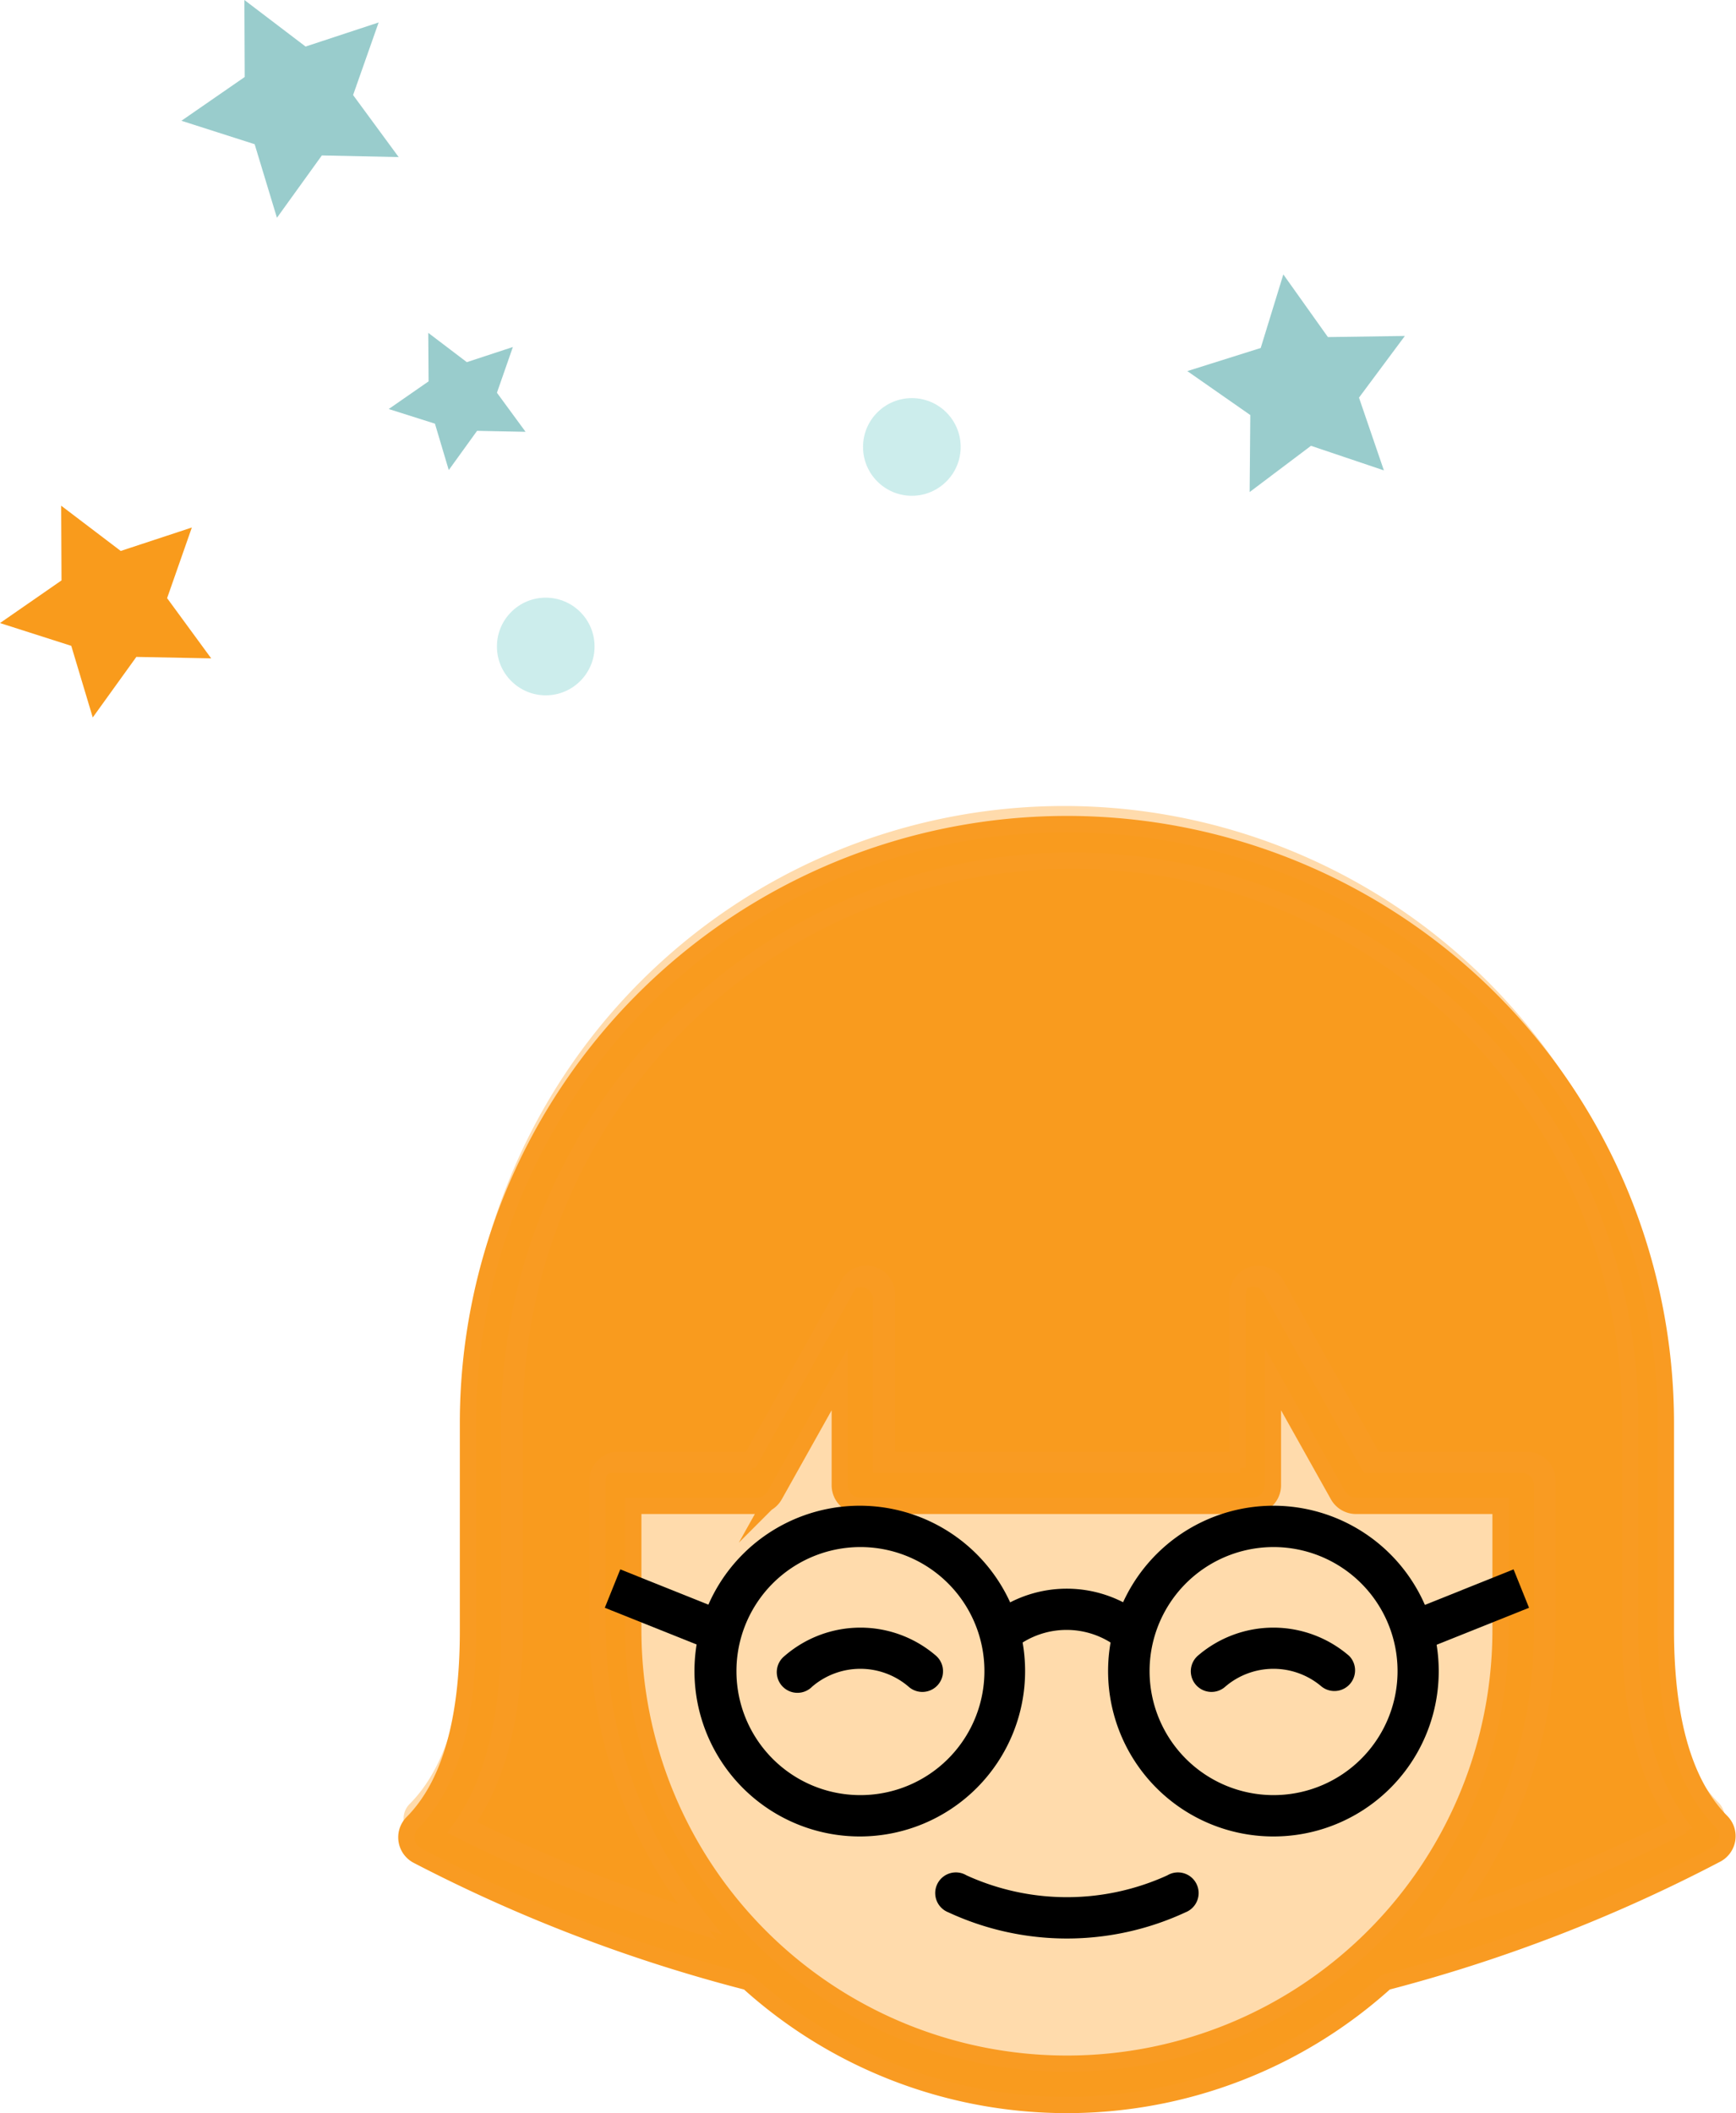<svg xmlns="http://www.w3.org/2000/svg" viewBox="0 0 106.69 129.83"><defs><style>.cls-1{fill:#9cc;}.cls-2{fill:#ccedec;}.cls-3{fill:#ffdbac;}.cls-4{fill:#f99b1e;stroke:#f99b22;stroke-miterlimit:10;}.cls-5{fill:#f99b1c;}.cls-6{fill:none;}</style></defs><g id="Layer_2" data-name="Layer 2"><g id="Layer_1-2" data-name="Layer 1"><g id="_1" data-name="1"><polygon class="cls-1" points="26.32 20.45 28.69 22.25 31.52 21.32 30.54 24.13 32.3 26.53 29.32 26.47 27.58 28.88 26.73 26.03 23.89 25.13 26.34 23.43 26.32 20.45"/><polygon class="cls-1" points="78.87 16.86 81.61 20.71 86.34 20.64 83.52 24.43 85.05 28.9 80.57 27.39 76.8 30.23 76.84 25.5 72.97 22.8 77.48 21.38 78.87 16.86"/><circle class="cls-2" cx="33.54" cy="39.72" r="3"/><path class="cls-3" d="M85,120.66a29.19,29.19,0,0,1-39.2,0,95.21,95.21,0,0,1-20.33-7.81,1.27,1.27,0,0,1-.31-2c2.26-2.26,3.43-6.18,3.43-11.79V86.33a36.81,36.81,0,0,1,73.62,0V99c0,5.61,1.17,9.53,3.44,11.79a1.28,1.28,0,0,1-.32,2A95.21,95.21,0,0,1,85,120.66Zm3.33-3.56a94.72,94.72,0,0,0,14.41-5.79c-2.06-2.83-3.07-6.94-3.07-12.28V86.33a34.27,34.27,0,0,0-68.54,0V99c0,5.34-1,9.45-3.07,12.28a94.72,94.72,0,0,0,14.41,5.79A29.09,29.09,0,0,1,36.22,99V90.14a1.27,1.27,0,0,1,1.27-1.27h8.14l6-10.77a1.27,1.27,0,0,1,2.38.62V88.87H75.57V78.72a1.27,1.27,0,0,1,2.37-.62l6,10.77h9.4a1.27,1.27,0,0,1,1.27,1.27V99A29.09,29.09,0,0,1,88.34,117.1Z"/><path class="cls-4" d="M85.17,121.78a29.22,29.22,0,0,1-39.2,0A95.79,95.79,0,0,1,25.64,114a1.27,1.27,0,0,1-.31-2c2.26-2.26,3.43-6.17,3.43-11.79V87.44a36.81,36.81,0,0,1,73.62,0v12.7c0,5.62,1.17,9.53,3.43,11.79a1.27,1.27,0,0,1-.31,2A95.79,95.79,0,0,1,85.17,121.78Zm3.33-3.57a94.72,94.72,0,0,0,14.41-5.79c-2.07-2.83-3.07-6.94-3.07-12.28V87.44a34.27,34.27,0,0,0-68.54,0v12.7c0,5.34-1,9.45-3.07,12.28a94.72,94.72,0,0,0,14.41,5.79,29.09,29.09,0,0,1-6.26-18.07V91.25A1.27,1.27,0,0,1,37.65,90h8.13l6-10.77a1.27,1.27,0,0,1,2.38.62V90H75.72V79.83a1.27,1.27,0,0,1,2.38-.62l6,10.77h9.4a1.27,1.27,0,0,1,1.27,1.27v8.89A29.09,29.09,0,0,1,88.5,118.21ZM38.92,92.52v7.62a26.65,26.65,0,0,0,53.3,0V92.52H83.34a1.27,1.27,0,0,1-1.11-.65l-4-7.14v6.52A1.27,1.27,0,0,1,77,92.52H52.88a1.27,1.27,0,0,1-1.27-1.27V84.73l-4,7.14a1.27,1.27,0,0,1-1.11.65Z"/><path class="cls-4" d="M88.84,117.91a93.63,93.63,0,0,0,14.41-5.78c-2.07-2.84-3.07-6.94-3.07-12.29V87.15a34.27,34.27,0,0,0-68.54,0V99.84c0,5.35-1,9.45-3.07,12.29A93.63,93.63,0,0,0,43,117.91a29.07,29.07,0,0,1-6.27-18.07V91A1.27,1.27,0,0,1,38,89.69h8.14l6-10.77a1.26,1.26,0,0,1,2.37.61V89.69H76.06V79.53a1.27,1.27,0,0,1,2.38-.61l6,10.77h9.41A1.27,1.27,0,0,1,95.1,91v8.88A29.06,29.06,0,0,1,88.84,117.91Z"/><path d="M57.54,101.74a1.27,1.27,0,0,1-1.71,1.88,4.55,4.55,0,0,0-5.91,0,1.27,1.27,0,1,1-1.7-1.88,7.11,7.11,0,0,1,9.32,0Z"/><path d="M82.92,101.74a1.27,1.27,0,0,1-1.7,1.88,4.55,4.55,0,0,0-5.91,0,1.27,1.27,0,0,1-1.71-1.88,7.11,7.11,0,0,1,9.32,0Z"/><path d="M58.28,117.49a1.27,1.27,0,1,1,1.12-2.27,14.87,14.87,0,0,0,12.34,0,1.27,1.27,0,1,1,1.12,2.27,17.31,17.31,0,0,1-14.58,0Z"/><path d="M52.88,112.83A10.16,10.16,0,1,1,63,102.68,10.16,10.16,0,0,1,52.88,112.83Zm0-2.54a7.62,7.62,0,1,0-7.62-7.61A7.61,7.61,0,0,0,52.88,110.29Z"/><path d="M78.26,112.83a10.16,10.16,0,1,1,10.16-10.15A10.15,10.15,0,0,1,78.26,112.83Zm0-2.54a7.62,7.62,0,1,0-7.61-7.61A7.62,7.62,0,0,0,78.26,110.29Z"/><path d="M62.47,101.19l-1.06.71L60,99.79l1.06-.71a7.61,7.61,0,0,1,9,0l1.06.71-1.41,2.11-1.06-.71a5.1,5.1,0,0,0-6.2,0Z"/><polygon points="87.62 101.32 86.68 98.96 93.02 96.42 93.97 98.78 87.62 101.32"/><polygon points="44.46 98.96 43.52 101.32 37.17 98.78 38.12 96.42 44.46 98.96"/><polygon class="cls-5" points="3.76 31.07 7.42 33.85 11.79 32.41 10.27 36.75 12.98 40.45 8.38 40.36 5.7 44.08 4.38 39.68 0 38.28 3.78 35.66 3.76 31.07"/><polygon class="cls-1" points="15.02 0 18.78 2.86 23.27 1.38 21.7 5.84 24.5 9.65 19.78 9.55 17.02 13.38 15.65 8.86 11.15 7.42 15.04 4.73 15.02 0"/><circle class="cls-2" cx="56.04" cy="27.46" r="3"/><polygon class="cls-6" points="50.04 4.2 52.08 8.32 56.63 8.98 53.34 12.18 54.11 16.71 50.04 14.57 45.98 16.71 46.76 12.18 43.46 8.98 48.01 8.32 50.04 4.2"/></g></g></g></svg>